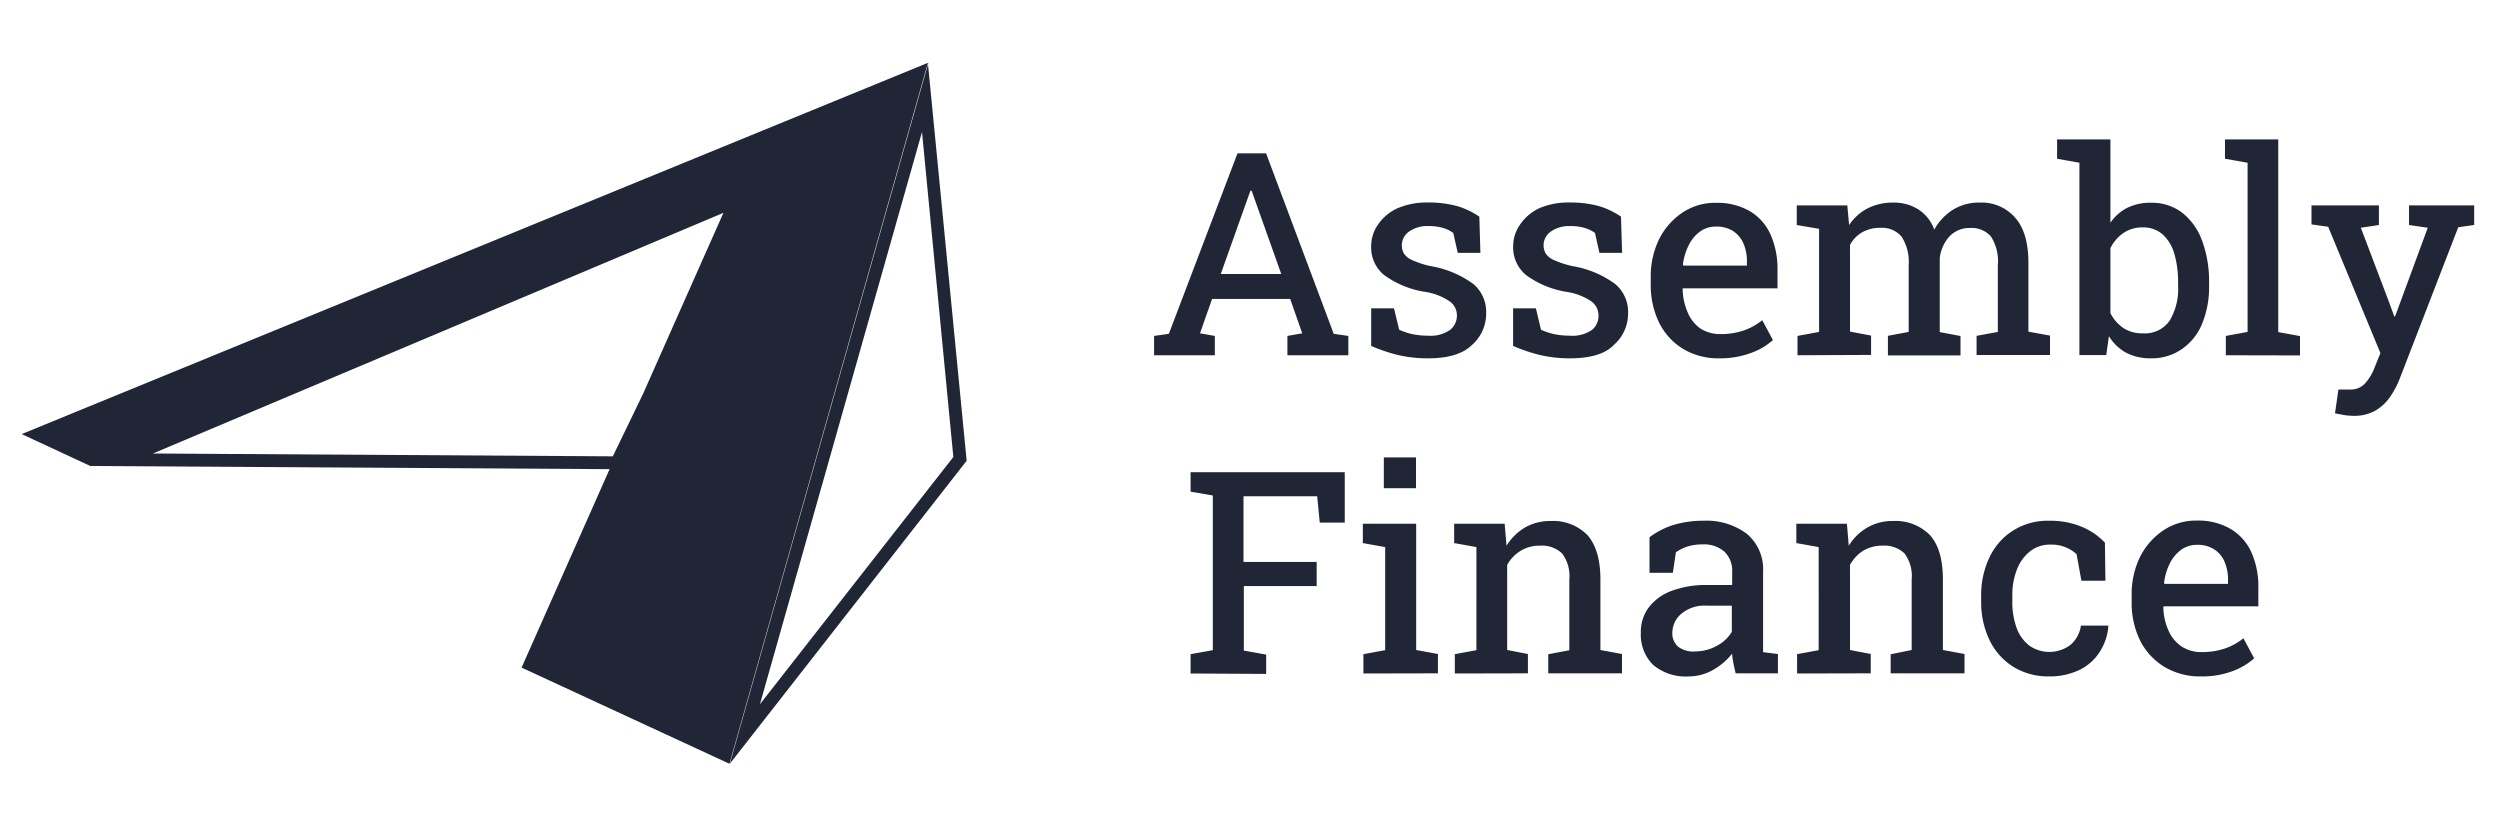 <svg xmlns="http://www.w3.org/2000/svg" viewBox="0 0 300 100"><path d="M111.35 7.58l.01.13.05-.17-.06.04zM2.6 52.09l8.24 3.83.7-.29-.69.29 62.3.38-10.56 23.81 24.94 11.54 23.82-84.11zm74.57-4.84l-3.63 7.51-55.19-.34 68.46-28.88zm34.19-39.54L87.58 91.65 116 55.29zm-.72 8.13l3.76 39-23.21 29.67zm27.85 26.79v-2.32l1.77-.25 8.24-21.66h3.43l8.12 21.66 1.75.25v2.32h-7.31v-2.32l1.78-.31-1.45-4.13h-9.37L144 40l1.78.31v2.32zm8-9.75h7.26l-3.34-9.39-.21-.6h-.15l-.22.61zM171.37 43a15.8 15.8 0 01-3.49-.37 19.86 19.86 0 01-3.34-1.12V37h2.74l.62 2.57a8.08 8.08 0 001.64.54 9 9 0 001.8.17 4.07 4.07 0 002.68-.7 2.19 2.19 0 00.81-1.73 2.08 2.08 0 00-.83-1.66 7.21 7.21 0 00-3.14-1.19 11.26 11.26 0 01-4.77-2 4.25 4.25 0 01-1.55-3.41 4.53 4.53 0 01.82-2.64 5.68 5.68 0 012.32-1.95 8.84 8.84 0 013.66-.7 12.89 12.89 0 013.55.44 9.43 9.43 0 012.63 1.26l.13 4.34h-2.72l-.54-2.39a4.14 4.14 0 00-1.27-.61 6.14 6.14 0 00-1.7-.21 3.74 3.74 0 00-2.32.65 2 2 0 00-.88 1.66 2 2 0 00.26 1 2.34 2.34 0 001 .78 10.76 10.76 0 002.23.72 12 12 0 015.13 2.17 4.37 4.37 0 011.5 3.43 5 5 0 01-1.72 3.87Q175 43 171.37 43zm17.03 0a15.65 15.65 0 01-3.48-.37 19.67 19.67 0 01-3.35-1.12V37h2.74l.61 2.57a8 8 0 001.65.54 9 9 0 001.8.17 4.11 4.11 0 002.68-.7 2.18 2.18 0 00.77-1.73 2.1 2.1 0 00-.82-1.66 7.25 7.25 0 00-3.1-1.18 11.26 11.26 0 01-4.77-2 4.28 4.28 0 01-1.55-3.41 4.53 4.53 0 01.82-2.64 5.75 5.75 0 012.28-1.96 8.87 8.87 0 013.66-.7 13 13 0 013.56.44 9.37 9.37 0 012.62 1.26l.13 4.34h-2.72l-.53-2.39a4.31 4.31 0 00-1.28-.61 6 6 0 00-1.69-.21 3.81 3.81 0 00-2.32.65 2 2 0 00-.88 1.66 1.88 1.88 0 00.27 1 2.26 2.26 0 001 .78 11.39 11.39 0 002.23.72 11.93 11.93 0 015.13 2.17 4.38 4.38 0 011.51 3.43 5 5 0 01-1.73 3.87c-1 1.06-2.81 1.59-5.24 1.59zm17.96 0a8.2 8.2 0 01-4.4-1.14 7.66 7.66 0 01-2.87-3.15 10.24 10.24 0 01-1-4.64v-.72a10.12 10.12 0 011-4.64 8.26 8.26 0 012.81-3.2 7 7 0 014-1.17 7.76 7.76 0 014.08 1 6.17 6.17 0 012.48 2.79 10.16 10.16 0 01.84 4.28v2.19h-11.38v.09a7.24 7.24 0 00.6 2.79 4.43 4.43 0 001.48 1.91 4.36 4.36 0 002.48.7 8.53 8.53 0 002.79-.44 7.23 7.23 0 002.2-1.23l1.28 2.39a7.88 7.88 0 01-2.62 1.54 10.57 10.57 0 01-3.77.65zM202 31.87h7.63v-.44a5.38 5.38 0 00-.41-2.2 3.42 3.42 0 00-1.24-1.5 3.73 3.73 0 00-2.08-.54 3.16 3.16 0 00-1.9.6 4.37 4.37 0 00-1.35 1.63 7.25 7.25 0 00-.7 2.32zm13.7 10.76v-2.32l2.59-.48V27.46l-2.68-.46v-2.35h6.07l.21 2.36a6 6 0 012.21-2 6.67 6.67 0 013.1-.7 5.44 5.44 0 013 .82 4.74 4.74 0 011.91 2.43 6.53 6.53 0 012.23-2.38 5.86 5.86 0 013.21-.87 5.33 5.33 0 014.31 1.86c1.07 1.24 1.58 3.11 1.55 5.63v8l2.59.47v2.33h-8.81v-2.3l2.55-.47v-8a5.49 5.49 0 00-.84-3.47 3.09 3.09 0 00-2.49-1 3.27 3.27 0 00-2.51 1.05 4.65 4.65 0 00-1.13 2.59v8.85l2.49.47v2.33h-8.71V40.3l2.49-.47v-8a5.54 5.54 0 00-.85-3.43 3.07 3.07 0 00-2.51-1.06 4.27 4.27 0 00-2.26.56 3.74 3.74 0 00-1.42 1.5v10.39l2.53.48v2.32zm42.46.37a6.37 6.37 0 01-3-.66 5.55 5.55 0 01-2.09-2l-.32 2.27h-3.22V19.53l-2.68-.48v-2.32h6.4v10a5.42 5.42 0 012-1.78 6.27 6.27 0 012.85-.62 6 6 0 013.77 1.2 7.55 7.55 0 012.38 3.35 14.08 14.08 0 01.84 5.06v.34a11.6 11.6 0 01-.84 4.58 6.85 6.85 0 01-2.38 3 6.34 6.34 0 01-3.71 1.14zm-1-3a3.6 3.6 0 003.21-1.54 7.43 7.43 0 001-4.19v-.35a12 12 0 00-.45-3.47 5 5 0 00-1.4-2.32 3.49 3.49 0 00-2.4-.84 4 4 0 00-2.32.68 4.81 4.81 0 00-1.55 1.8v7.81a4.75 4.75 0 001.55 1.78 4.08 4.08 0 002.34.64zm9.94 2.63v-2.32l2.61-.48v-20.3l-2.71-.48v-2.32h6.39v23.12l2.61.48v2.32zm15.27 7.27a8.32 8.32 0 01-1.11-.1l-1.06-.2.41-2.86h1.45a2.3 2.3 0 001.73-.71 6 6 0 001.19-2l.67-1.66-6.27-15.16-2-.28v-2.28h8.09V27l-2.17.33 3.3 8.7.71 1.94h.1l3.92-10.64-2.25-.33v-2.35h7.82V27l-1.91.27-7 18.11a10.75 10.75 0 01-1.23 2.32 5.59 5.59 0 01-1.8 1.62 5.25 5.25 0 01-2.59.58zm-139.5 30.92V78.5l2.67-.48V59.46l-2.67-.46v-2.34h18.5v6.05h-3l-.31-3.16h-8.84v7.88H158v2.9h-8.74v7.74l2.68.48v2.32zm20.74 0V78.5l2.61-.48V65.65l-2.68-.48v-2.32h6.4V78l2.61.48v2.32zm2.45-22.24v-3.69h3.86v3.69zm8.52 22.24V78.5l2.59-.48V65.65l-2.67-.48v-2.32h6.06l.22 2.64A6.52 6.52 0 01183 63.3a6.07 6.07 0 013.09-.78 5.75 5.75 0 014.41 1.7c1 1.14 1.55 2.91 1.55 5.3V78l2.59.48v2.32h-8.85v-2.29l2.53-.48v-8.48a4.53 4.53 0 00-.87-3.14 3.52 3.52 0 00-2.66-.93 4.32 4.32 0 00-2.32.62 4.58 4.58 0 00-1.61 1.69V78l2.49.48v2.32zm28.07.35a6.06 6.06 0 01-4.27-1.38 5.08 5.08 0 01-1.48-3.87 4.87 4.87 0 01.93-3 6.05 6.05 0 012.72-2 11.73 11.73 0 014.31-.72h3v-1.59a3.15 3.15 0 00-.93-2.41 3.7 3.7 0 00-2.63-.87 5.7 5.7 0 00-1.79.25 5.22 5.22 0 00-1.4.69l-.37 2.47h-2.8v-4.27A9.48 9.48 0 01200.8 63a12.13 12.13 0 013.59-.51 8.06 8.06 0 015.26 1.59 5.55 5.55 0 011.92 4.53v9.65l1.78.22v2.32h-5.07c-.1-.43-.2-.84-.27-1.22a8.93 8.93 0 01-.16-1.14 7.68 7.68 0 01-2.27 1.94 5.83 5.83 0 01-2.93.79zm.71-3a5.39 5.39 0 002.69-.69 4.44 4.44 0 001.77-1.67v-3.13h-3a4.32 4.32 0 00-3.09 1 3 3 0 00-1.05 2.23 2.11 2.11 0 00.7 1.7 3.09 3.09 0 001.98.57zm12.29 2.65V78.5l2.59-.48V65.65l-2.68-.48v-2.32h6.07l.22 2.64a6.35 6.35 0 012.24-2.19 6 6 0 013.09-.78 5.78 5.78 0 014.42 1.7q1.54 1.71 1.55 5.3V78l2.59.48v2.32h-8.86v-2.29l2.52-.51v-8.45a4.55 4.55 0 00-.86-3.14 3.52 3.52 0 00-2.66-.93 4.41 4.41 0 00-2.32.62 4.66 4.66 0 00-1.56 1.69V78l2.49.48v2.32zm30.23.35a8 8 0 01-4.31-1.17 7.72 7.72 0 01-2.83-3.19 10.49 10.49 0 01-1-4.64v-.65a10.48 10.48 0 011-4.64 7.63 7.63 0 012.81-3.2 7.76 7.76 0 014.35-1.19 9.75 9.75 0 013.92.73 8 8 0 012.77 1.9l.06 4.57h-2.88l-.58-3.18a4.06 4.06 0 00-1.3-.83 4.6 4.6 0 00-1.8-.33 3.94 3.94 0 00-2.45.78 5.14 5.14 0 00-1.6 2.19 8.32 8.32 0 00-.56 3.15v.65a9 9 0 00.54 3.3 4.68 4.68 0 001.55 2.09 4.21 4.21 0 004.88-.12 3.73 3.73 0 001.26-2.32H253v.1a6.55 6.55 0 01-1 3 6 6 0 01-2.36 2.17 8.2 8.2 0 01-3.76.83zm18.19 0a8.24 8.24 0 01-4.38-1.17 7.79 7.79 0 01-2.89-3.16 10.24 10.24 0 01-1-4.64v-.71a10.14 10.14 0 011-4.65 8.34 8.34 0 012.81-3.2 7 7 0 014-1.17 7.69 7.69 0 014.06 1 6.24 6.24 0 012.49 2.79 10 10 0 01.84 4.28v2.22h-11.34l-.06.09a7.07 7.07 0 00.61 2.79 4.43 4.43 0 001.54 1.91 4.28 4.28 0 002.48.7 8.53 8.53 0 002.79-.44 7.24 7.24 0 002.19-1.22L270.5 79a8.12 8.12 0 01-2.63 1.55 10.42 10.42 0 01-3.8.62zm-4.34-11.11h7.63v-.44a5.38 5.38 0 00-.41-2.2 3.22 3.22 0 00-1.24-1.49 3.64 3.64 0 00-2.08-.55 3.23 3.23 0 00-1.9.6 4.53 4.53 0 00-1.35 1.63 7.06 7.06 0 00-.69 2.32z" fill="#202636"/></svg>